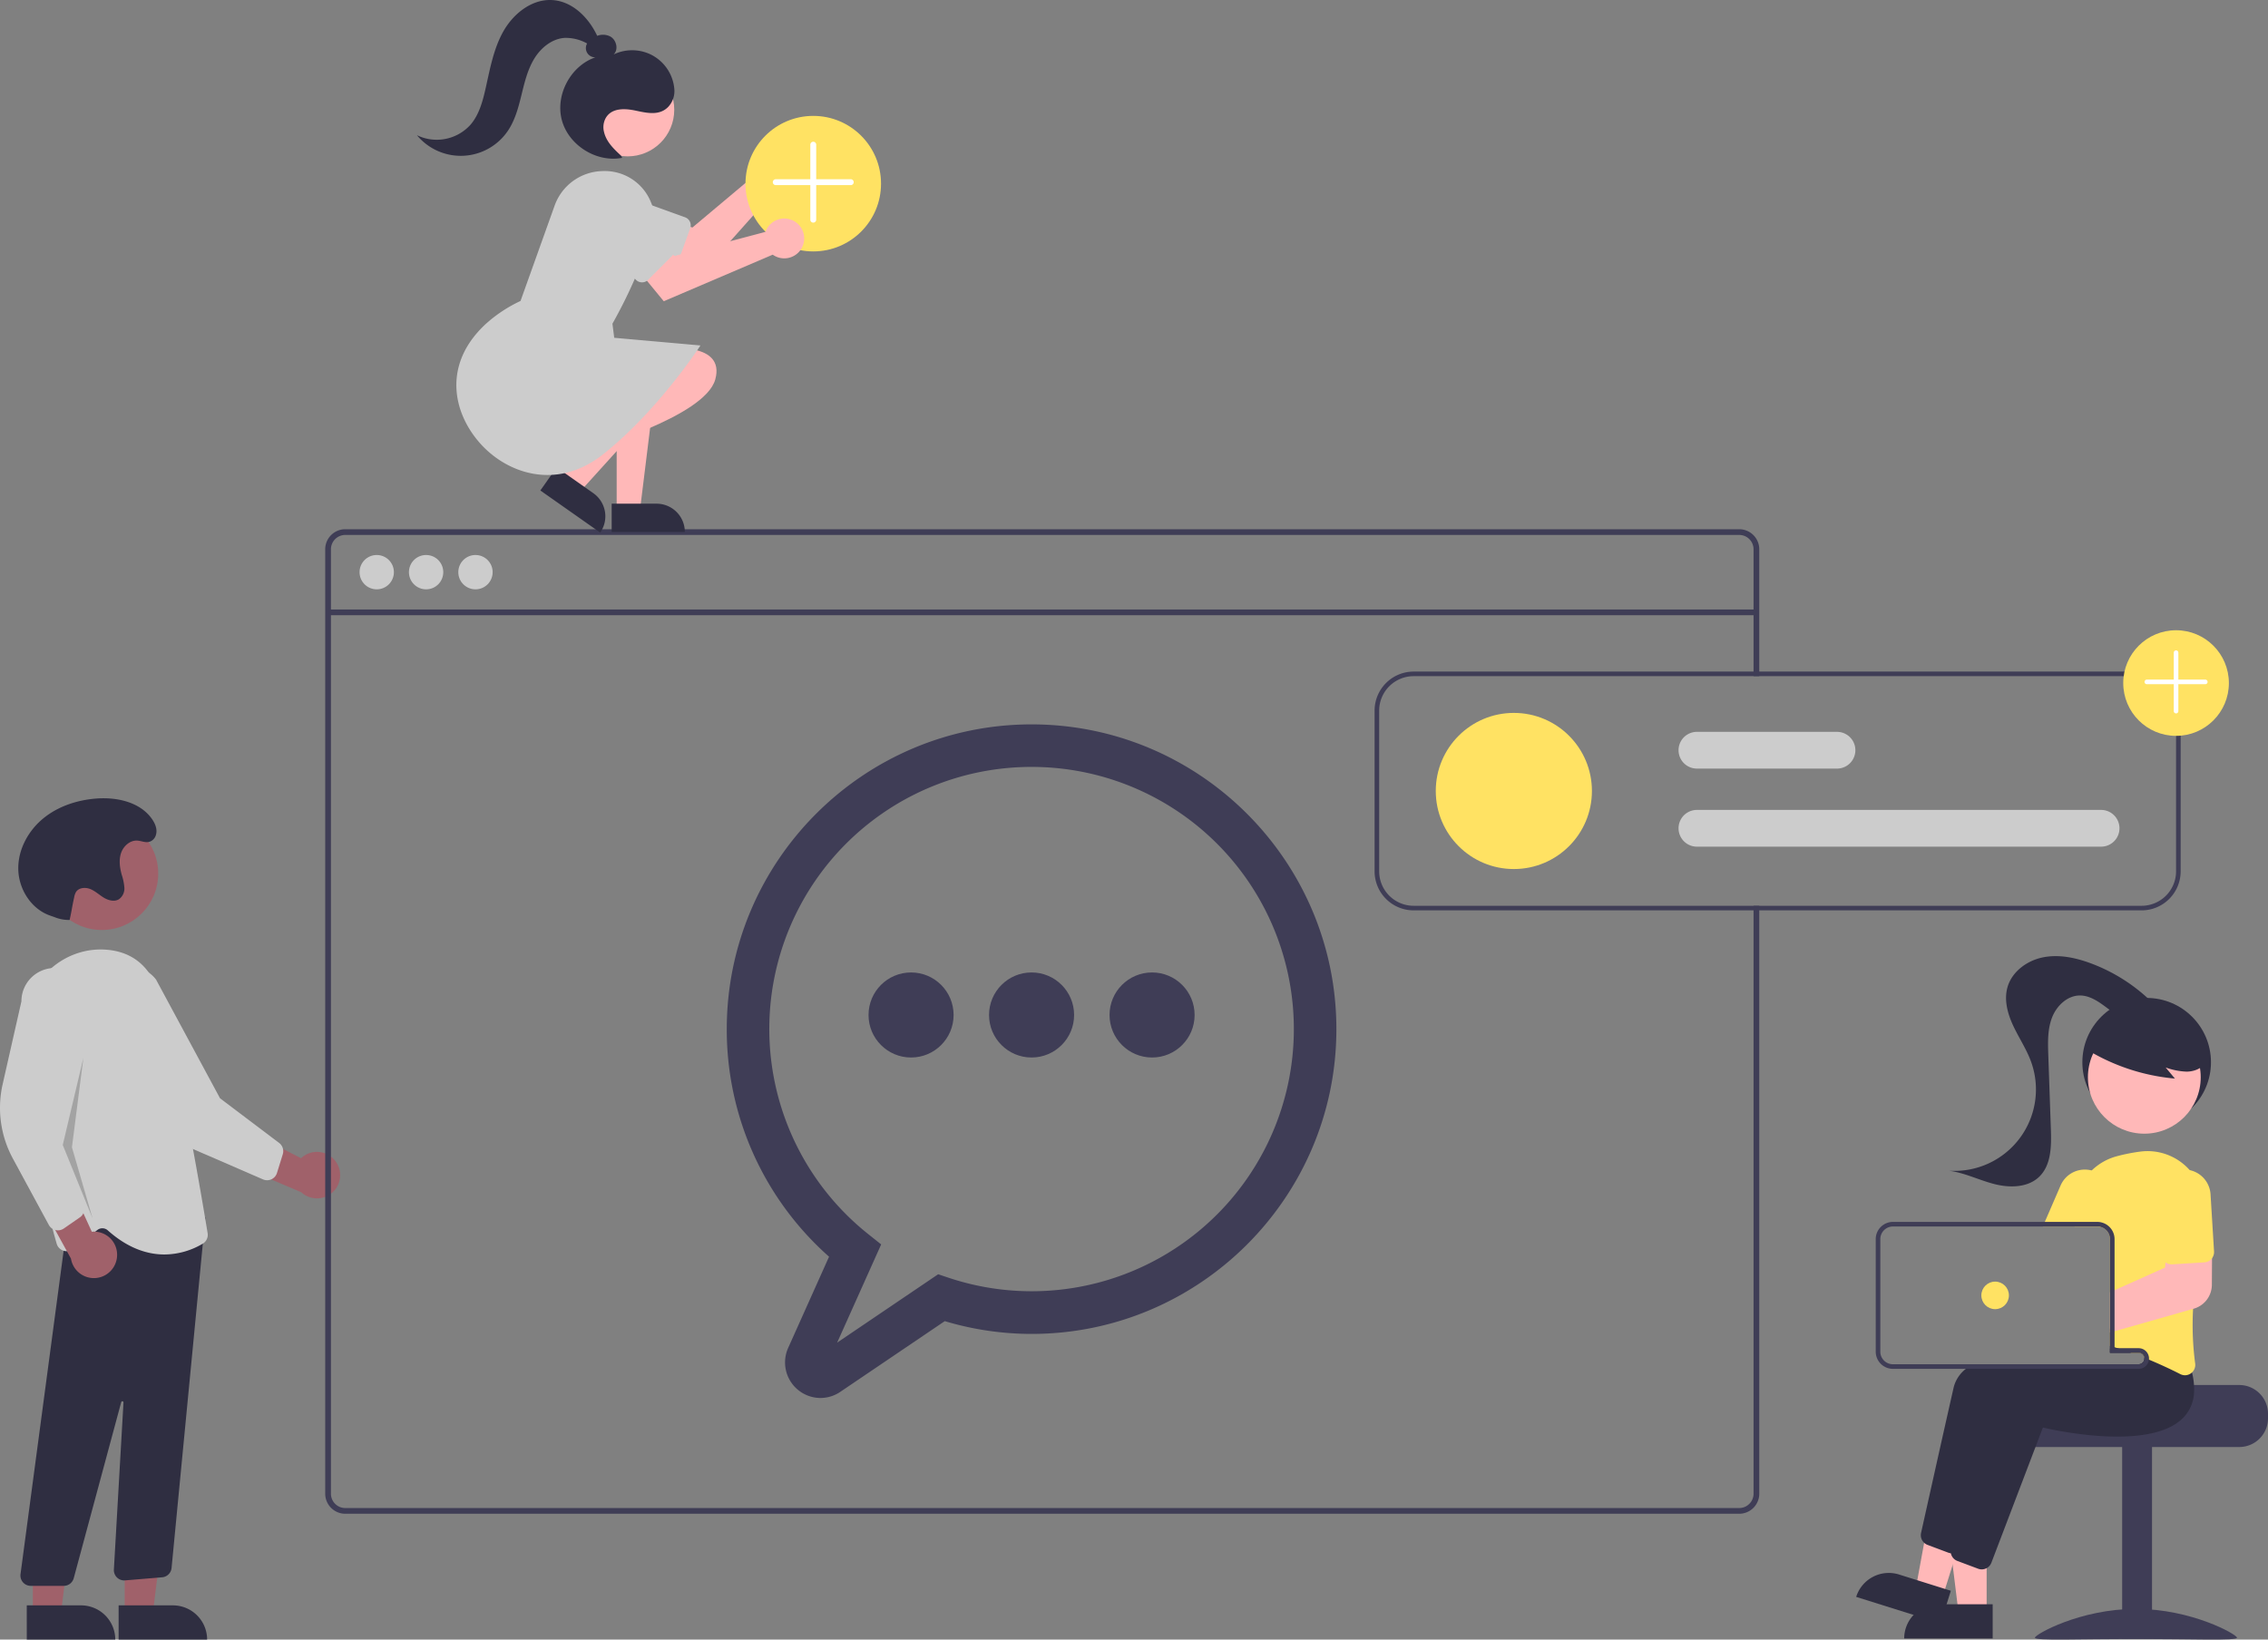 <svg id="ae7a9edd-cd64-4e9d-bfd2-214d077cf3c5" data-name="Layer 1" xmlns="http://www.w3.org/2000/svg" width="987.587" height="714.028" viewBox="0 0 987.587 714.028"><rect x="0" y="0" width="987.587" height="714.028" fill="#808080" stroke="none"/><path d="M252.615,599.14a10.056,10.056,0,0,0-15.32-1.744l-31.754-16.39,1.974,18.464,29.852,12.734a10.11,10.11,0,0,0,15.249-13.064Z" transform="translate(-106.206 -92.986)" fill="#a0616a"/><path d="M224.395,606.572a4.505,4.505,0,0,1-3.669.039L190.564,593.527a46.373,46.373,0,0,1-23.462-22.698l-15.857-33.471a14.497,14.497,0,1,1,22.901-17.781l27.873,51.714,25.737,19.442a4.515,4.515,0,0,1,1.587,4.921l-2.526,8.159a4.506,4.506,0,0,1-1.524,2.211A4.455,4.455,0,0,1,224.395,606.572Z" transform="translate(-106.206 -92.986)" fill="#ccc"/><circle cx="44.34" cy="380.447" r="24.561" fill="#a0616a"/><polygon points="54.289 702.644 66.548 702.643 72.381 655.355 54.286 655.356 54.289 702.644" fill="#a0616a"/><path d="M157.868,792.126h38.531a0,0,0,0,1,0,0V807.013a0,0,0,0,1,0,0H172.755a14.887,14.887,0,0,1-14.887-14.887v0A0,0,0,0,1,157.868,792.126Z" transform="translate(248.097 1506.145) rotate(179.997)" fill="#2f2e41"/><polygon points="14.289 702.644 26.548 702.643 32.381 655.355 14.286 655.356 14.289 702.644" fill="#a0616a"/><path d="M117.868,792.126h38.531a0,0,0,0,1,0,0V807.013a0,0,0,0,1,0,0H132.755a14.887,14.887,0,0,1-14.887-14.887v0a0,0,0,0,1,0,0Z" transform="translate(168.097 1506.147) rotate(179.997)" fill="#2f2e41"/><path d="M116.214,782.094a4.499,4.499,0,0,1-1.075-3.559l21.465-160.985,53.329,9.057,5.691-3.415L180.906,775.936a4.512,4.512,0,0,1-4.096,3.964l-16.148,1.346a4.499,4.499,0,0,1-4.866-4.742l4.181-72.742a.5.5,0,0,0-.982-.16l-20.683,76.7a4.508,4.508,0,0,1-4.345,3.329H119.6A4.498,4.498,0,0,1,116.214,782.094Z" transform="translate(-106.206 -92.986)" fill="#2f2e41"/><path d="M153.147,628.819a3.533,3.533,0,0,0-4.516-.188l-10.662,8.293a4.496,4.496,0,0,1-7.087-2.307c-5.23-18.315-17.078-64.418-14.159-96.866,1.655-18.393,17.537-32.371,35.405-31.198,12.216.814,20.252,7.861,23.886,20.944,8.923,32.122,18.728,91.044,20.603,102.53a4.48,4.48,0,0,1-2.136,4.589,32.939,32.939,0,0,1-16.692,4.697C170.669,639.313,162.132,636.834,153.147,628.819Z" transform="translate(-106.206 -92.986)" fill="#ccc"/><path d="M157.17,640.245a10.056,10.056,0,0,0-10.979-10.827l-14.872-32.493-9.842,15.747,15.631,28.442a10.11,10.11,0,0,0,20.061-.869Z" transform="translate(-106.206 -92.986)" fill="#a0616a"/><path d="M130.377,628.678a4.505,4.505,0,0,1-2.911-2.233L111.807,597.536a46.374,46.374,0,0,1-4.454-32.339l8.178-36.123a14.497,14.497,0,1,1,28.993.142l-9.981,57.893,8.254,31.181a4.515,4.515,0,0,1-1.789,4.852l-7.023,4.861a4.506,4.506,0,0,1-2.564.8A4.455,4.455,0,0,1,130.377,628.678Z" transform="translate(-106.206 -92.986)" fill="#ccc"/><polygon points="36.325 460.644 27.325 498.644 40.325 530.644 31.325 499.644 36.325 460.644" opacity="0.2"/><path d="M136.531,493.63a16.539,16.539,0,0,1-6.388-1.156c-.894-.345-1.822-.628-2.715-.973-7.882-3.045-13.074-11.439-13.26-19.886s4.189-16.646,10.685-22.05,14.91-8.177,23.335-8.819c9.075-.691,19.294,1.61,24.365,9.168,1.35,2.012,2.294,4.453,1.494,6.882a4.404,4.404,0,0,1-1.241,1.906c-2.265,2.015-4.522.5-6.831.366-3.173-.184-6.023,2.385-7.048,5.394s-.573,6.322.254,9.391a23.459,23.459,0,0,1,1.183,5.71,5.741,5.741,0,0,1-2.379,5.055c-1.983,1.199-4.587.505-6.571-.692s-3.698-2.86-5.842-3.741-5.022-.685-6.27,1.267a6.935,6.935,0,0,0-.793,2.289c-1.118,5.095-.861,4.795-1.98,9.89Z" transform="translate(-106.206 -92.986)" fill="#2f2e41"/><path d="M863.54,323.466h-607a8.728,8.728,0,0,0-8.72,8.72v411.32a8.728,8.728,0,0,0,8.72,8.72h607a8.712,8.712,0,0,0,6.63-3.06,2.04,2.04,0,0,0,.19-.24,8.165,8.165,0,0,0,1.25-2.11,8.499,8.499,0,0,0,.66-3.31v-256.05h-2.49v256.05a6.179,6.179,0,0,1-1.03,3.42,6.453,6.453,0,0,1-2.36,2.12,6.182,6.182,0,0,1-2.85.69h-607a6.238,6.238,0,0,1-6.23-6.23v-411.32a6.238,6.238,0,0,1,6.23-6.23h607a6.239,6.239,0,0,1,6.24,6.23v55.27H872.27v-55.27A8.729,8.729,0,0,0,863.54,323.466Z" transform="translate(-106.206 -92.986)" fill="#3f3d56"/><rect x="142.855" y="265.433" width="621.957" height="2.493" fill="#3f3d56"/><circle cx="164.044" cy="249.18" r="7.478" fill="#ccc"/><circle cx="185.544" cy="249.18" r="7.478" fill="#ccc"/><circle cx="207.045" cy="249.18" r="7.478" fill="#ccc"/><path d="M463.463,701.81a15.479,15.479,0,0,1-14.066-21.782l17.816-39.75a131.986,131.986,0,0,1-44.541-99.096c0-73.185,59.541-132.727,132.727-132.727s132.727,59.542,132.727,132.727S628.584,673.91,555.398,673.91a131.985,131.985,0,0,1-37.798-5.567l-45.47,30.782A15.433,15.433,0,0,1,463.463,701.81ZM555.398,426.976a114.141,114.141,0,0,0-71.106,203.479l5.613,4.476-19.17,42.773,43.991-29.782,4.344,1.459A114.175,114.175,0,1,0,555.398,426.976Z" transform="translate(-106.206 -92.986)" fill="#3f3d56"/><circle cx="449.192" cy="442.024" r="18.52" fill="#3f3d56"/><circle cx="396.718" cy="442.024" r="18.52" fill="#3f3d56"/><circle cx="501.665" cy="442.024" r="18.52" fill="#3f3d56"/><path d="M1021.118,461.708h-176a8,8,0,1,1,0-16h176a8,8,0,0,1,0,16Z" transform="translate(-106.206 -92.986)" fill="#ccc"/><path d="M906.118,427.708h-61a8,8,0,1,1,0-16h61a8,8,0,0,1,0,16Z" transform="translate(-106.206 -92.986)" fill="#ccc"/><circle cx="659.195" cy="344.47" r="34" fill="#ffe263"/><path d="M1038.76,385.456h-317a17.024,17.024,0,0,0-17,17v70a17.024,17.024,0,0,0,17,17h317a17.024,17.024,0,0,0,17-17v-70A17.024,17.024,0,0,0,1038.76,385.456Zm15,87a15.018,15.018,0,0,1-15,15h-317a15.018,15.018,0,0,1-15-15v-70a15.018,15.018,0,0,1,15-15h317a15.018,15.018,0,0,1,15,15Z" transform="translate(-106.206 -92.986)" fill="#3f3d56"/><circle cx="947.554" cy="297.47" r="23" fill="#ffe263"/><path d="M1053.053,403.391a.996.996,0,0,1-.293-.707V377.228a1.0 1,0,1,1,2,0V402.684a1,1,0,0,1-1.707.707Z" transform="translate(-106.206 -92.986)" fill="#fff"/><path d="M1040.325,390.663a1,1,0,0,1,.707-1.707h25.456a1.0 1,0,1,1,0,2h-25.456A.996.996,0,0,1,1040.325,390.663Z" transform="translate(-106.206 -92.986)" fill="#fff"/><path d="M1081.294,696.163h-48.01c0,1.38-49.48,2.5-49.48,2.5a12.86,12.86,0,0,0-2.11,2,12.41,12.41,0,0,0-2.9,8v2a12.505,12.505,0,0,0,12.5,12.5h90a12.511,12.511,0,0,0,12.5-12.5v-2A12.517,12.517,0,0,0,1081.294,696.163Z" transform="translate(-106.206 -92.986)" fill="#3f3d56"/><rect x="924.082" y="629.68" width="13" height="84" fill="#3f3d56"/><path d="M1080.289,806.209c0,1.405-19.699.543-44,.543s-44,.861-44-.543,19.699-12.543,44-12.543S1080.289,804.805,1080.289,806.209Z" transform="translate(-106.206 -92.986)" fill="#3f3d56"/><circle cx="934.753" cy="462.608" r="28" fill="#2f2e41"/><polygon points="865.073 702.175 852.813 702.174 846.98 654.886 865.075 654.887 865.073 702.175" fill="#ffb8b8"/><path d="M844.056,698.671h23.644a0,0,0,0,1,0,0v14.887a0,0,0,0,1,0,0H829.169a0,0,0,0,1,0,0v0A14.887,14.887,0,0,1,844.056,698.671Z" fill="#2f2e41"/><polygon points="845.935 695.332 834.238 691.661 842.83 644.796 860.094 650.214 845.935 695.332" fill="#ffb8b8"/><path d="M930.708,779.653H954.352a0,0,0,0,1,0,0v14.887a0,0,0,0,1,0,0H915.821a0,0,0,0,1,0,0v0A14.887,14.887,0,0,1,930.708,779.653Z" transform="translate(172.364 -336.857) rotate(17.423)" fill="#2f2e41"/><path d="M1048.46,687.965a37.872,37.872,0,0,0-1.52-7.02l-2.29-2.88-5.96-7.48-.26.01c-.44.02-2.271.12-5.1.34h-.03c-1.75.14-3.89.32-6.32.55-.64.07-1.31.13-2,.2v10.44h12.5a2.504,2.504,0,0,1,2.48,2.18c.01.11.02.21.02.32a2.501,2.501,0,0,1-2.5,2.5h-72.6a28.404,28.404,0,0,0-2.66,2,14.882,14.882,0,0,0-5.25,7.86c-4.24,18.64-11.97,53.4-14.25,63.61a4.538,4.538,0,0,0,1.35,4.28,4.436,4.436,0,0,0,1.47.91l9.02,3.38a4.792,4.792,0,0,0,1.15.27c.05,0,.09.01.14.01a2.614,2.614,0,0,0,.28.01,4.532,4.532,0,0,0,4.21-2.9l7.12-18.68,10.97-28.8,4.34-11.39c5.03,1.18,47.23,10.52,61.36-4.53a16.068,16.068,0,0,0,3.24-5.11A20.802,20.802,0,0,0,1048.46,687.965Z" transform="translate(-106.206 -92.986)" fill="#2f2e41"/><path d="M1060.7,690.685c-.22-.89-.47-1.81-.76-2.74l-8.25-10.36-.26.01c-.52.03-2.99.16-6.78.47-4.3.36-10.31.94-17.06,1.85-.2.02-.41.05-.61.08-.66.09-1.33.18-2,.28v1.85h12.5a2.504,2.504,0,0,1,2.48,2.18c.01.11.02.21.02.32a2.501,2.501,0,0,1-2.5,2.5H993.3c-1.93.63-3.79,1.29-5.57,2-9.34,3.7-16.33,8.55-17.76,14.86-.48,2.12-1.01,4.45-1.57,6.93-2.08,9.22-4.61,20.51-6.9,30.77v.01c-.47,2.12-.94,4.18-1.39,6.18-1.91,8.6-3.53,15.89-4.39,19.72-.02.11-.04.21-.06.32v.02a4.667,4.667,0,0,0,.28,2.29l.01.01v.01a4.43,4.43,0,0,0,1.3,1.79,4.593,4.593,0,0,0,1.29.75l9.02,3.38a4.58,4.58,0,0,0,1.57.29,4.435,4.435,0,0,0,2.15-.55,4.501,4.501,0,0,0,2.06-2.35l19.42-50.96,3.01-7.91c5.03,1.18,47.23,10.51,61.36-4.53a16.891,16.891,0,0,0,4.48-11.07A29.687,29.687,0,0,0,1060.7,690.685Z" transform="translate(-106.206 -92.986)" fill="#2f2e41"/><path d="M1059.59,602.465c-.16-.19-.33-.38-.51-.56a24.472,24.472,0,0,0-20.97-7.39,79.362,79.362,0,0,0-9.91,1.95,24.981,24.981,0,0,0-11.18,6.27,24.414,24.414,0,0,0-7.41,18.2c.04,1.37.05,2.77.03,4.19,0,.66-.01,1.33-.02,2h9.86a5.32,5.32,0,0,1,1.27.15,5.511,5.511,0,0,1,4.23,5.35v46.52c.67.19,1.34.38,2,.58.21.07.41.13.61.19.23.07.46.14.68.21q3.045.945,5.95,2h3.26a2.504,2.504,0,0,1,2.48,2.18c.68.27,1.34.54,1.99.81,2.31.96,4.5,1.92,6.51,2.85,2.71,1.24,5.12,2.42,7.14,3.45a4.587,4.587,0,0,0,2.05.5,4.404,4.404,0,0,0,2.6-.86,5.529,5.529,0,0,0,.45-.37,4.505,4.505,0,0,0,1.37-3.98,128.086,128.086,0,0,1-.9-23.7c.28-6.65.88-13.47,1.66-20.06.42-3.57.89-7.07,1.38-10.44.47-3.22.97-6.31,1.46-9.23A24.607,24.607,0,0,0,1059.59,602.465Z" transform="translate(-106.206 -92.986)" fill="#ffe263"/><path d="M1018.6,603.285a11.859,11.859,0,0,0-1.58-.55,11.499,11.499,0,0,0-13.54,6.53l-6.87,15.86-.86,2h23.73a5.32,5.32,0,0,1,1.27.15l.8-1.85,3.04-7.02A11.511,11.511,0,0,0,1018.6,603.285Z" transform="translate(-106.206 -92.986)" fill="#ffe263"/><circle cx="933.729" cy="469.16" r="24.561" fill="#ffb8b8"/><path d="M1014.933,550.079a88.591,88.591,0,0,0,38.326,12.628l-4.04-4.841a29.688,29.688,0,0,0,9.171,1.821c3.13-.049,6.41-1.254,8.186-3.832a9.342,9.342,0,0,0,.625-8.63,17.694,17.694,0,0,0-5.566-6.96,33.139,33.139,0,0,0-30.844-5.512,19.806,19.806,0,0,0-9.212,5.909c-2.328,2.872-6.811,5.432-5.619,8.932Z" transform="translate(-106.206 -92.986)" fill="#2f2e41"/><path d="M1044.066,530.258a75.485,75.485,0,0,0-27.463-17.759c-6.639-2.459-13.865-3.979-20.805-2.582s-13.504,6.198-15.44,13.008c-1.583,5.568.052,11.564,2.509,16.806s5.738,10.102,7.725,15.54a35.468,35.468,0,0,1-35.689,47.562c6.819.914,13.105,4.119,19.771,5.825s14.533,1.59,19.486-3.185c5.241-5.052,5.346-13.267,5.092-20.542q-.565-16.222-1.13-32.445c-.192-5.515-.356-11.208,1.633-16.356s6.716-9.656,12.235-9.609c4.183.035,7.884,2.569,11.239,5.068s6.904,5.165,11.071,5.536,8.923-2.711,8.611-6.883Z" transform="translate(-106.206 -92.986)" fill="#2f2e41"/><path d="M1064.21,632.505l-14.02.38-1.02,9.85-.23,2.28-21.96,9.86-2,.9v17.53l2-.57,6.32-1.8h.03l27.84-7.93.32-.09a10.879,10.879,0,0,0,7.86-10.35l.07-11.63.06-8.57Z" transform="translate(-106.206 -92.986)" fill="#ffb8b8"/><path d="M1068.77,613.025a11.502,11.502,0,0,0-22.96,1.41l1.53,24.96a4.486,4.486,0,0,0,1.83,3.34,4.435,4.435,0,0,0,2.94.87l10.72-.66,3.25-.2a4.385,4.385,0,0,0,3.1-1.51,3.137,3.137,0,0,0,.24-.3,4.469,4.469,0,0,0,.88-2.96Z" transform="translate(-106.206 -92.986)" fill="#ffe263"/><path d="M1028.27,680.125h-1.29v-.13c-.66.09-1.33.18-2,.28v1.85h9.24Q1031.31,681.075,1028.27,680.125Zm0,0h-1.29v-.13c-.66.09-1.33.18-2,.28v1.85h9.24Q1031.31,681.075,1028.27,680.125Zm9.21,0h-10.5v-47.5a7.511,7.511,0,0,0-5.43-7.2,7.051,7.051,0,0,0-2.07-.3h-89a7.509,7.509,0,0,0-7.5,7.5v49a7.503,7.503,0,0,0,7.5,7.5h107a4.505,4.505,0,0,0,4.47-4.01,3.903,3.903,0,0,0,.03-.49A4.507,4.507,0,0,0,1037.48,680.125Zm2.5,4.5a2.501,2.501,0,0,1-2.5,2.5h-107a5.503,5.503,0,0,1-5.5-5.5v-49a5.503,5.503,0,0,1,5.5-5.5h89a5.32,5.32,0,0,1,1.27.15,5.511,5.511,0,0,1,4.23,5.35v49.5h12.5a2.504,2.504,0,0,1,2.48,2.18C1039.97,684.415,1039.98,684.515,1039.98,684.625Zm-11.71-4.5h-1.29v-.13c-.66.09-1.33.18-2,.28v1.85h9.24Q1031.31,681.075,1028.27,680.125Z" transform="translate(-106.206 -92.986)" fill="#3f3d56"/><circle cx="868.77" cy="564.141" r="6" fill="#ffe263"/><path d="M439.06,164.354a8.701,8.701,0,0,0,.041,1.37l-31.402,26.354-9.364-3.391-6.964,13.464,20.474,9.745,34.33-38.524a8.676,8.676,0,1,0-7.114-9.018Z" transform="translate(-106.206 -92.986)" fill="#ffb8b8"/><path d="M396.945,208.609l-30.324-10.945a11.159,11.159,0,1,1,7.577-20.993l30.324,10.945a3.719,3.719,0,0,1,2.236,4.761l-5.051,13.996a3.725,3.725,0,0,1-4.762,2.236Z" transform="translate(-106.206 -92.986)" fill="#ccc"/><polygon points="268.53 222.252 278.664 222.251 283.485 183.161 268.528 183.162 268.53 222.252" fill="#ffb8b8"/><path d="M372.565,312.342h31.851a0,0,0,0,1,0,0v12.306a0,0,0,0,1,0,0H384.871a12.306,12.306,0,0,1-12.306-12.306v0A0,0,0,0,1,372.565,312.342Z" transform="translate(670.788 543.985) rotate(179.997)" fill="#2f2e41"/><polygon points="243.484 209.16 251.774 214.989 278.202 185.786 265.967 177.184 243.484 209.16" fill="#ffb8b8"/><path d="M342.143,304.569h31.851a0,0,0,0,1,0,0v12.306a0,0,0,0,1,0,0H354.448a12.306,12.306,0,0,1-12.306-12.306v0a0,0,0,0,1,0,0Z" transform="translate(366.061 677.865) rotate(-144.889)" fill="#2f2e41"/><path d="M396.912,244.822s25.291-2.984,20.751,13.428-55.121,30.585-55.121,30.585Z" transform="translate(-106.206 -92.986)" fill="#ffb8b8"/><circle cx="273.298" cy="47.794" r="20.303" fill="#ffb8b8"/><path d="M314.757,285.474c-11.553-13.452-15.595-34.098,2.828-51.269a60.725,60.725,0,0,1,15.28-10.147l14.849-41.525a22.628,22.628,0,0,1,20.911-15.042,21.655,21.655,0,0,1,21.007,13.509,18.796,18.796,0,0,1,.583,13.312,213.825,213.825,0,0,1-17.325,39.64l.768,6.142,37.532,3.336-.35.569c-.183.297-18.551,28.284-42.05,46.861-8.035,6.352-16.343,8.984-24.185,8.983C332.713,299.843,321.898,293.789,314.757,285.474Z" transform="translate(-106.206 -92.986)" fill="#ccc"/><path d="M311.215,147.149c3.592-4.28,5.133-9.879,6.372-15.327,1.961-8.621,3.478-17.535,7.835-25.228,4.356-7.693,12.363-14.067,21.191-13.582,8.777.482,15.874,7.544,19.64,15.579a6.987,6.987,0,0,1,5.674.274c2.715,1.487,3.73,5.712,1.47,7.828a18.757,18.757,0,0,1,15.274-.381,18.463,18.463,0,0,1,11.184,15.668,10.066,10.066,0,0,1-2.676,7.552c-3.895,4.01-9.405,2.627-14.304,1.605-4.627-.965-10.263-1.225-12.87,3.183a8.263,8.263,0,0,0-.804,6.039c.999,4.401,4.257,7.467,7.418,10.401l.517.96c-11.162,2.177-23.35-5.446-26.278-16.435s3.851-23.665,14.616-27.331h0a4.025,4.025,0,0,1-3.614-6.032,19.136,19.136,0,0,0-9.767-2.437c-5.56.365-10.372,4.323-13.266,9.085-2.894,4.762-4.204,10.289-5.532,15.701-1.327,5.412-2.764,10.928-5.858,15.562a24.765,24.765,0,0,1-39.678,2.035A19.764,19.764,0,0,0,311.215,147.149Z" transform="translate(-106.206 -92.986)" fill="#2f2e41"/><circle cx="354.129" cy="79.982" r="29.512" fill="#ffe263"/><path d="M459.428,189.565a1.278,1.278,0,0,1-.376-.907v-32.663a1.283,1.283,0,0,1,2.566,0v32.663a1.283,1.283,0,0,1-2.19.907Z" transform="translate(-106.206 -92.986)" fill="#fff"/><path d="M443.096,173.234a1.283,1.283,0,0,1,.907-2.19h32.663a1.283,1.283,0,1,1,0,2.566h-32.663A1.278,1.278,0,0,1,443.096,173.234Z" transform="translate(-106.206 -92.986)" fill="#fff"/><path d="M440.077,192.707a8.703,8.703,0,0,0-.545,1.257l-39.626,10.508-7.035-7.049-12.026,9.227,14.39,17.523,47.449-20.279a8.676,8.676,0,1,0-2.606-11.187Z" transform="translate(-106.206 -92.986)" fill="#ffb8b8"/><path d="M383.146,214.865l-22.796-22.796A11.159,11.159,0,1,1,376.131,176.287l22.796,22.796a3.719,3.719,0,0,1,0,5.26l-10.521,10.522a3.725,3.725,0,0,1-5.261,0Z" transform="translate(-106.206 -92.986)" fill="#ccc"/></svg>